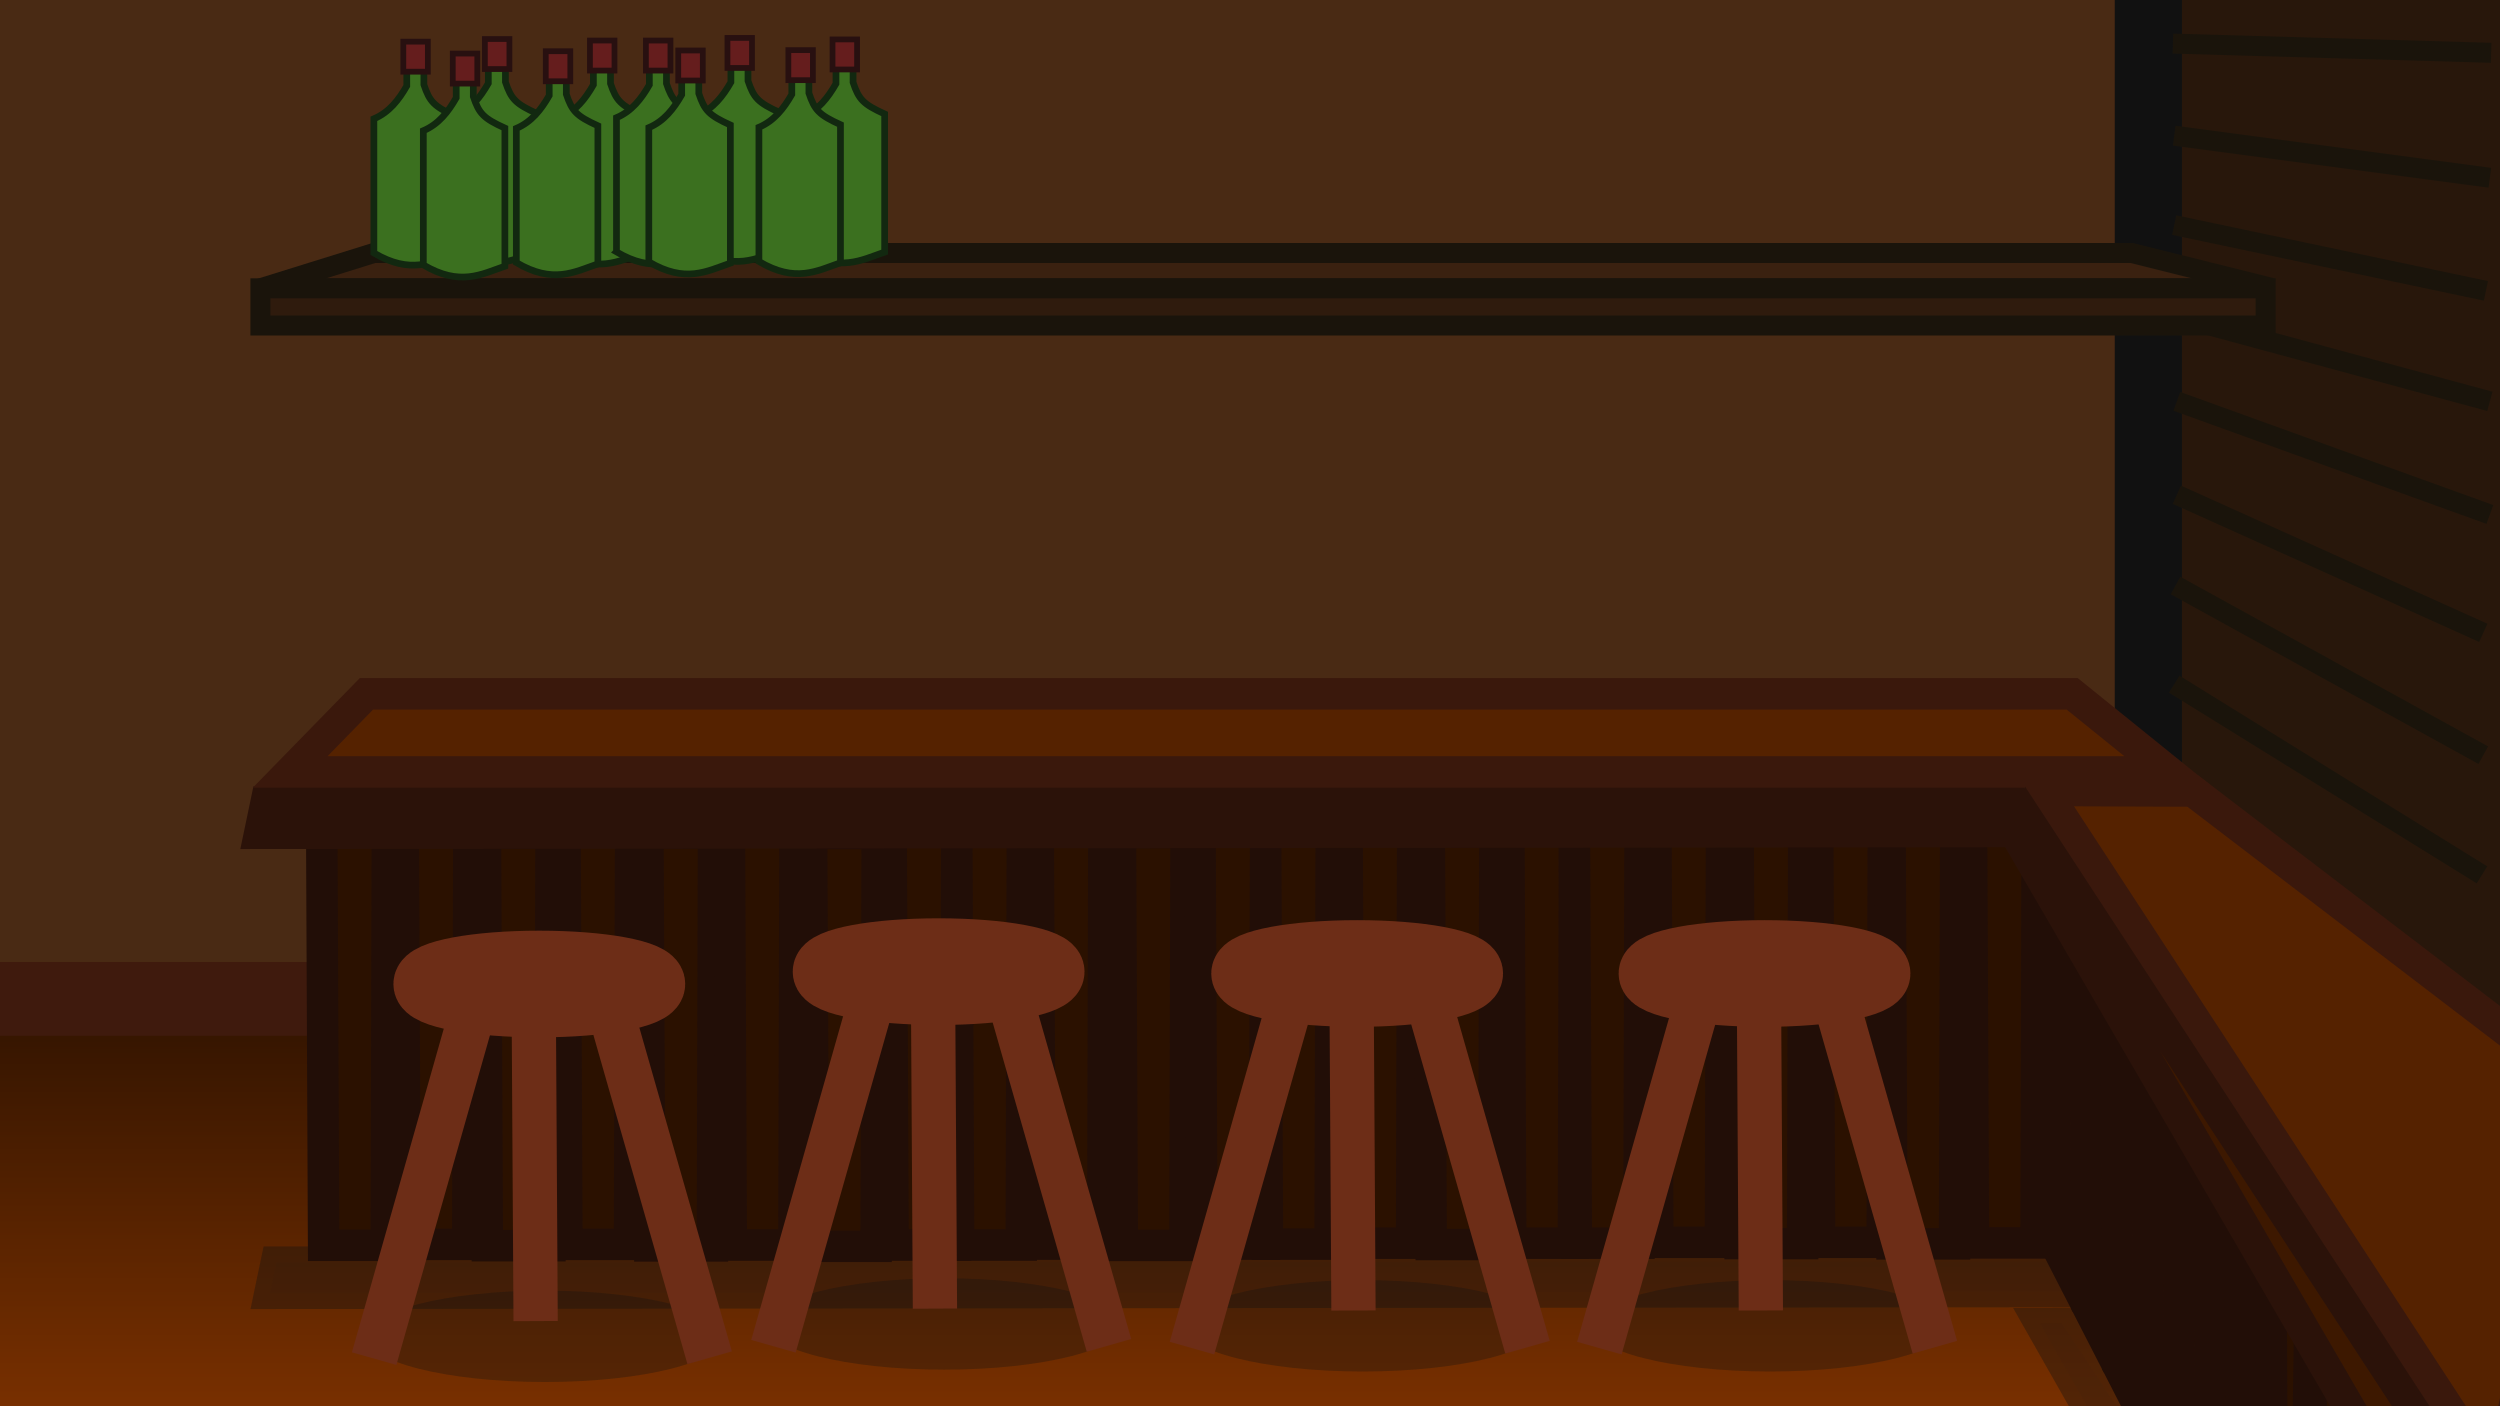 <?xml version="1.0" encoding="UTF-8" standalone="no"?>
<!-- Created with Inkscape (http://www.inkscape.org/) -->

<svg
   xmlns:dc="http://purl.org/dc/elements/1.1/"
   xmlns:cc="http://creativecommons.org/ns#"
   xmlns:rdf="http://www.w3.org/1999/02/22-rdf-syntax-ns#"
   xmlns:svg="http://www.w3.org/2000/svg"
   xmlns="http://www.w3.org/2000/svg"
   xmlns:xlink="http://www.w3.org/1999/xlink"
   xmlns:sodipodi="http://sodipodi.sourceforge.net/DTD/sodipodi-0.dtd"
   xmlns:inkscape="http://www.inkscape.org/namespaces/inkscape"
   width="1920"
   height="1080"
   viewBox="0 0 508 285.75"
   version="1.1"
   id="svg8"
   inkscape:version="0.92.4 (5da689c313, 2019-01-14)"
   sodipodi:docname="Taverne.svg"
   inkscape:export-filename="D:\Godot_Files\Next_Quest\Textures\Background\Zone_1\taverne.png"
   inkscape:export-xdpi="96"
   inkscape:export-ydpi="96">
  <defs
     id="defs2">
    <linearGradient
       inkscape:collect="always"
       id="linearGradient1446">
      <stop
         style="stop-color:#e3dbdb;stop-opacity:1;"
         offset="0"
         id="stop1442" />
      <stop
         style="stop-color:#e3dbdb;stop-opacity:0;"
         offset="1"
         id="stop1444" />
    </linearGradient>
    <linearGradient
       inkscape:collect="always"
       id="linearGradient1066">
      <stop
         style="stop-color:#863500;stop-opacity:1;"
         offset="0"
         id="stop1062" />
      <stop
         style="stop-color:#2b1100;stop-opacity:1"
         offset="1"
         id="stop1064" />
    </linearGradient>
    <linearGradient
       inkscape:collect="always"
       xlink:href="#linearGradient1066"
       id="linearGradient1068"
       x1="130.78"
       y1="312.875"
       x2="130.78"
       y2="208.554"
       gradientUnits="userSpaceOnUse" />
    <radialGradient
       inkscape:collect="always"
       xlink:href="#linearGradient1446"
       id="radialGradient1462"
       cx="-223.471"
       cy="81.481"
       fx="-223.471"
       fy="81.481"
       r="6.314"
       gradientTransform="matrix(1,0,0,0.64,-5.4890037e-8,29.316)"
       gradientUnits="userSpaceOnUse" />
  </defs>
  <sodipodi:namedview
     id="base"
     pagecolor="#ffffff"
     bordercolor="#666666"
     borderopacity="1.0"
     inkscape:pageopacity="0.0"
     inkscape:pageshadow="2"
     inkscape:zoom="0.9899495"
     inkscape:cx="-1309.6558"
     inkscape:cy="1820.8464"
     inkscape:document-units="mm"
     inkscape:current-layer="layer1"
     showgrid="false"
     units="px"
     borderlayer="true"
     inkscape:window-width="1920"
     inkscape:window-height="1057"
     inkscape:window-x="1912"
     inkscape:window-y="-8"
     inkscape:window-maximized="1"
     inkscape:snap-global="true" />
  <g
     inkscape:label="Calque 1"
     inkscape:groupmode="layer"
     id="layer1"
     transform="translate(0,-11.25)">
    <rect
       style="opacity:1;vector-effect:none;fill:#492a14;fill-opacity:1;fill-rule:evenodd;stroke:#111111;stroke-width:8.86;stroke-linecap:butt;stroke-linejoin:miter;stroke-miterlimit:4;stroke-dasharray:none;stroke-dashoffset:0;stroke-opacity:1;paint-order:stroke markers fill"
       id="rect1088-5"
       width="448.091"
       height="268.667"
       x="-13.944"
       y="-43.887" />
    <rect
       style="opacity:1;vector-effect:none;fill:#28170b;fill-opacity:1;fill-rule:evenodd;stroke:#111111;stroke-width:8.704;stroke-linecap:butt;stroke-linejoin:miter;stroke-miterlimit:4;stroke-dasharray:none;stroke-dashoffset:0;stroke-opacity:1;paint-order:stroke markers fill"
       id="rect1088"
       width="120.538"
       height="275.887"
       x="439.025"
       y="-27.599" />
    <rect
       style="opacity:1;vector-effect:none;fill:url(#linearGradient1068);fill-opacity:1;fill-rule:evenodd;stroke:#3f1a0d;stroke-width:15;stroke-linecap:butt;stroke-linejoin:miter;stroke-miterlimit:4;stroke-dasharray:none;stroke-dashoffset:0;stroke-opacity:1;paint-order:stroke markers fill"
       id="rect1060"
       width="469.068"
       height="94.116"
       x="-14.363"
       y="214.223" />
    <path
       style="opacity:1;vector-effect:none;fill:#1a1a1a;fill-opacity:0.042;fill-rule:evenodd;stroke:#111111;stroke-width:6.4;stroke-linecap:butt;stroke-linejoin:miter;stroke-miterlimit:4;stroke-dasharray:none;stroke-dashoffset:0;stroke-opacity:0.364;paint-order:stroke markers fill"
       d="m 56.163,267.716 376.559,-0.095 v 6.048 l -377.882,0.378 z"
       id="rect843-83"
       inkscape:connector-curvature="0"
       sodipodi:nodetypes="ccccc" />
    <path
       style="opacity:1;vector-effect:none;fill:#1a1a1a;fill-opacity:0.042;fill-rule:evenodd;stroke:#111111;stroke-width:6.4;stroke-linecap:butt;stroke-linejoin:miter;stroke-miterlimit:4;stroke-dasharray:none;stroke-dashoffset:0;stroke-opacity:0.364;paint-order:stroke markers fill"
       d="m 419.004,280.196 88.078,133.469 -12.321,7.804 -80.216,-141.261 z"
       id="rect843-2-9"
       inkscape:connector-curvature="0"
       sodipodi:nodetypes="ccccc" />
    <path
       style="opacity:1;vector-effect:none;fill:#2b1100;fill-opacity:1;fill-rule:evenodd;stroke:#220e07;stroke-width:6.4;stroke-linecap:butt;stroke-linejoin:miter;stroke-miterlimit:4;stroke-dasharray:none;stroke-dashoffset:0;stroke-opacity:1;paint-order:stroke markers fill"
       d="m 425.361,183.596 -1.35,92.768 -6.304,-12.284 -0.378,-83.885 z"
       id="rect843-8-4-20"
       inkscape:connector-curvature="0"
       sodipodi:nodetypes="ccccc" />
    <path
       style="opacity:1;vector-effect:none;fill:#2b1100;fill-opacity:1;fill-rule:evenodd;stroke:#220e07;stroke-width:6.4;stroke-linecap:butt;stroke-linejoin:miter;stroke-miterlimit:4;stroke-dasharray:none;stroke-dashoffset:0;stroke-opacity:1;paint-order:stroke markers fill"
       d="m 431.665,195.88 -1.35,92.768 -6.304,-12.284 -0.378,-83.885 z"
       id="rect843-8-4-20-6"
       inkscape:connector-curvature="0"
       sodipodi:nodetypes="ccccc" />
    <path
       style="opacity:1;vector-effect:none;fill:#2b1100;fill-opacity:1;fill-rule:evenodd;stroke:#220e07;stroke-width:6.4;stroke-linecap:butt;stroke-linejoin:miter;stroke-miterlimit:4;stroke-dasharray:none;stroke-dashoffset:0;stroke-opacity:1;paint-order:stroke markers fill"
       d="m 437.968,208.165 -1.35,92.768 -6.304,-12.284 -0.378,-83.885 z"
       id="rect843-8-4-20-9"
       inkscape:connector-curvature="0"
       sodipodi:nodetypes="ccccc" />
    <path
       style="opacity:1;vector-effect:none;fill:#2b1100;fill-opacity:1;fill-rule:evenodd;stroke:#220e07;stroke-width:6.4;stroke-linecap:butt;stroke-linejoin:miter;stroke-miterlimit:4;stroke-dasharray:none;stroke-dashoffset:0;stroke-opacity:1;paint-order:stroke markers fill"
       d="m 444.272,220.449 -1.35,92.768 -6.304,-12.284 -0.378,-83.885 z"
       id="rect843-8-4-20-7"
       inkscape:connector-curvature="0"
       sodipodi:nodetypes="ccccc" />
    <path
       style="opacity:1;vector-effect:none;fill:#2b1100;fill-opacity:1;fill-rule:evenodd;stroke:#220e07;stroke-width:6.4;stroke-linecap:butt;stroke-linejoin:miter;stroke-miterlimit:4;stroke-dasharray:none;stroke-dashoffset:0;stroke-opacity:1;paint-order:stroke markers fill"
       d="m 450.576,232.733 -1.35,92.768 -6.304,-12.284 -0.378,-83.885 z"
       id="rect843-8-4-20-79"
       inkscape:connector-curvature="0"
       sodipodi:nodetypes="ccccc" />
    <path
       style="opacity:1;vector-effect:none;fill:#2b1100;fill-opacity:1;fill-rule:evenodd;stroke:#220e07;stroke-width:6.4;stroke-linecap:butt;stroke-linejoin:miter;stroke-miterlimit:4;stroke-dasharray:none;stroke-dashoffset:0;stroke-opacity:1;paint-order:stroke markers fill"
       d="m 456.88,245.017 -1.35,92.768 -6.304,-12.284 -0.378,-83.885 z"
       id="rect843-8-4-20-8"
       inkscape:connector-curvature="0"
       sodipodi:nodetypes="ccccc" />
    <path
       style="opacity:1;vector-effect:none;fill:#2b1100;fill-opacity:1;fill-rule:evenodd;stroke:#220e07;stroke-width:6.4;stroke-linecap:butt;stroke-linejoin:miter;stroke-miterlimit:4;stroke-dasharray:none;stroke-dashoffset:0;stroke-opacity:1;paint-order:stroke markers fill"
       d="m 463.183,257.302 -1.35,92.768 -6.304,-12.284 -0.378,-83.885 z"
       id="rect843-8-4-20-1"
       inkscape:connector-curvature="0"
       sodipodi:nodetypes="ccccc" />
    <path
       style="opacity:1;vector-effect:none;fill:#2b1100;fill-opacity:1;fill-rule:evenodd;stroke:#220e07;stroke-width:6.4;stroke-linecap:butt;stroke-linejoin:miter;stroke-miterlimit:4;stroke-dasharray:none;stroke-dashoffset:0;stroke-opacity:1;paint-order:stroke markers fill"
       d="m 469.487,269.586 -1.35,92.768 -6.304,-12.284 -0.378,-83.885 z"
       id="rect843-8-4-20-72"
       inkscape:connector-curvature="0"
       sodipodi:nodetypes="ccccc" />
    <path
       style="opacity:1;vector-effect:none;fill:#2b1100;fill-opacity:1;fill-rule:evenodd;stroke:#220e07;stroke-width:6.4;stroke-linecap:butt;stroke-linejoin:miter;stroke-miterlimit:4;stroke-dasharray:none;stroke-dashoffset:0;stroke-opacity:1;paint-order:stroke markers fill"
       d="m 477.519,272.988 -1.35,92.768 -6.304,-12.284 -0.378,-83.885 z"
       id="rect843-8-4-20-98"
       inkscape:connector-curvature="0"
       sodipodi:nodetypes="ccccc" />
    <path
       style="opacity:1;vector-effect:none;fill:#2b1100;fill-opacity:1;fill-rule:evenodd;stroke:#220e07;stroke-width:6.4;stroke-linecap:butt;stroke-linejoin:miter;stroke-miterlimit:4;stroke-dasharray:none;stroke-dashoffset:0;stroke-opacity:1;paint-order:stroke markers fill"
       d="m 78.706,180.408 -0.216,83.885 -12.729,0 -0.378,-83.885 z"
       id="rect843-8"
       inkscape:connector-curvature="0"
       sodipodi:nodetypes="ccccc" />
    <path
       style="opacity:1;vector-effect:none;fill:#2b1100;fill-opacity:1;fill-rule:evenodd;stroke:#220e07;stroke-width:6.4;stroke-linecap:butt;stroke-linejoin:miter;stroke-miterlimit:4;stroke-dasharray:none;stroke-dashoffset:0;stroke-opacity:1;paint-order:stroke markers fill"
       d="M 95.265,180.222 95.048,264.107 H 82.319 l -0.378,-83.885 z"
       id="rect843-8-7"
       inkscape:connector-curvature="0"
       sodipodi:nodetypes="ccccc" />
    <path
       style="opacity:1;vector-effect:none;fill:#2b1100;fill-opacity:1;fill-rule:evenodd;stroke:#220e07;stroke-width:6.4;stroke-linecap:butt;stroke-linejoin:miter;stroke-miterlimit:4;stroke-dasharray:none;stroke-dashoffset:0;stroke-opacity:1;paint-order:stroke markers fill"
       d="m 111.969,180.489 -0.216,83.885 H 99.023 l -0.378,-83.885 z"
       id="rect843-8-4"
       inkscape:connector-curvature="0"
       sodipodi:nodetypes="ccccc" />
    <path
       style="opacity:1;vector-effect:none;fill:#2b1100;fill-opacity:1;fill-rule:evenodd;stroke:#220e07;stroke-width:6.4;stroke-linecap:butt;stroke-linejoin:miter;stroke-miterlimit:4;stroke-dasharray:none;stroke-dashoffset:0;stroke-opacity:1;paint-order:stroke markers fill"
       d="m 128.139,180.222 -0.216,83.885 h -12.729 l -0.378,-83.885 z"
       id="rect843-8-9"
       inkscape:connector-curvature="0"
       sodipodi:nodetypes="ccccc" />
    <path
       style="opacity:1;vector-effect:none;fill:#2b1100;fill-opacity:1;fill-rule:evenodd;stroke:#220e07;stroke-width:6.4;stroke-linecap:butt;stroke-linejoin:miter;stroke-miterlimit:4;stroke-dasharray:none;stroke-dashoffset:0;stroke-opacity:1;paint-order:stroke markers fill"
       d="m 144.983,180.541 -0.216,83.885 H 132.037 l -0.378,-83.885 z"
       id="rect843-8-0"
       inkscape:connector-curvature="0"
       sodipodi:nodetypes="ccccc" />
    <path
       style="opacity:1;vector-effect:none;fill:#2b1100;fill-opacity:1;fill-rule:evenodd;stroke:#220e07;stroke-width:6.4;stroke-linecap:butt;stroke-linejoin:miter;stroke-miterlimit:4;stroke-dasharray:none;stroke-dashoffset:0;stroke-opacity:1;paint-order:stroke markers fill"
       d="m 161.542,180.356 -0.216,83.885 h -12.729 l -0.378,-83.885 z"
       id="rect843-8-7-0"
       inkscape:connector-curvature="0"
       sodipodi:nodetypes="ccccc" />
    <path
       style="opacity:1;vector-effect:none;fill:#2b1100;fill-opacity:1;fill-rule:evenodd;stroke:#220e07;stroke-width:6.4;stroke-linecap:butt;stroke-linejoin:miter;stroke-miterlimit:4;stroke-dasharray:none;stroke-dashoffset:0;stroke-opacity:1;paint-order:stroke markers fill"
       d="m 178.246,180.623 -0.216,83.885 h -12.729 l -0.378,-83.885 z"
       id="rect843-8-4-8"
       inkscape:connector-curvature="0"
       sodipodi:nodetypes="ccccc" />
    <path
       style="opacity:1;vector-effect:none;fill:#2b1100;fill-opacity:1;fill-rule:evenodd;stroke:#220e07;stroke-width:6.4;stroke-linecap:butt;stroke-linejoin:miter;stroke-miterlimit:4;stroke-dasharray:none;stroke-dashoffset:0;stroke-opacity:1;paint-order:stroke markers fill"
       d="m 194.416,180.356 -0.216,83.885 h -12.729 l -0.378,-83.885 z"
       id="rect843-8-9-2"
       inkscape:connector-curvature="0"
       sodipodi:nodetypes="ccccc" />
    <path
       style="opacity:1;vector-effect:none;fill:#2b1100;fill-opacity:1;fill-rule:evenodd;stroke:#220e07;stroke-width:6.4;stroke-linecap:butt;stroke-linejoin:miter;stroke-miterlimit:4;stroke-dasharray:none;stroke-dashoffset:0;stroke-opacity:1;paint-order:stroke markers fill"
       d="m 207.74,180.356 -0.216,83.885 h -12.729 l -0.378,-83.885 z"
       id="rect843-8-48"
       inkscape:connector-curvature="0"
       sodipodi:nodetypes="ccccc" />
    <path
       style="opacity:1;vector-effect:none;fill:#2b1100;fill-opacity:1;fill-rule:evenodd;stroke:#220e07;stroke-width:6.4;stroke-linecap:butt;stroke-linejoin:miter;stroke-miterlimit:4;stroke-dasharray:none;stroke-dashoffset:0;stroke-opacity:1;paint-order:stroke markers fill"
       d="m 224.299,180.17 -0.216,83.885 h -12.729 l -0.378,-83.885 z"
       id="rect843-8-7-1"
       inkscape:connector-curvature="0"
       sodipodi:nodetypes="ccccc" />
    <path
       style="opacity:1;vector-effect:none;fill:#2b1100;fill-opacity:1;fill-rule:evenodd;stroke:#220e07;stroke-width:6.4;stroke-linecap:butt;stroke-linejoin:miter;stroke-miterlimit:4;stroke-dasharray:none;stroke-dashoffset:0;stroke-opacity:1;paint-order:stroke markers fill"
       d="m 241.003,180.437 -0.216,83.885 h -12.729 l -0.378,-83.885 z"
       id="rect843-8-4-81"
       inkscape:connector-curvature="0"
       sodipodi:nodetypes="ccccc" />
    <path
       style="opacity:1;vector-effect:none;fill:#2b1100;fill-opacity:1;fill-rule:evenodd;stroke:#220e07;stroke-width:6.4;stroke-linecap:butt;stroke-linejoin:miter;stroke-miterlimit:4;stroke-dasharray:none;stroke-dashoffset:0;stroke-opacity:1;paint-order:stroke markers fill"
       d="m 257.173,180.17 -0.216,83.885 H 244.227 L 243.849,180.17 Z"
       id="rect843-8-9-8"
       inkscape:connector-curvature="0"
       sodipodi:nodetypes="ccccc" />
    <path
       style="opacity:1;vector-effect:none;fill:#2b1100;fill-opacity:1;fill-rule:evenodd;stroke:#220e07;stroke-width:6.4;stroke-linecap:butt;stroke-linejoin:miter;stroke-miterlimit:4;stroke-dasharray:none;stroke-dashoffset:0;stroke-opacity:1;paint-order:stroke markers fill"
       d="M 270.497,180.17 270.28,264.055 h -12.729 l -0.378,-83.885 z"
       id="rect843-8-8"
       inkscape:connector-curvature="0"
       sodipodi:nodetypes="ccccc" />
    <path
       style="opacity:1;vector-effect:none;fill:#2b1100;fill-opacity:1;fill-rule:evenodd;stroke:#220e07;stroke-width:6.4;stroke-linecap:butt;stroke-linejoin:miter;stroke-miterlimit:4;stroke-dasharray:none;stroke-dashoffset:0;stroke-opacity:1;paint-order:stroke markers fill"
       d="m 287.056,179.984 -0.216,83.885 h -12.729 l -0.378,-83.885 z"
       id="rect843-8-7-7"
       inkscape:connector-curvature="0"
       sodipodi:nodetypes="ccccc" />
    <path
       style="opacity:1;vector-effect:none;fill:#2b1100;fill-opacity:1;fill-rule:evenodd;stroke:#220e07;stroke-width:6.4;stroke-linecap:butt;stroke-linejoin:miter;stroke-miterlimit:4;stroke-dasharray:none;stroke-dashoffset:0;stroke-opacity:1;paint-order:stroke markers fill"
       d="m 303.76,180.251 -0.216,83.885 h -12.729 l -0.378,-83.885 z"
       id="rect843-8-4-9"
       inkscape:connector-curvature="0"
       sodipodi:nodetypes="ccccc" />
    <path
       style="opacity:1;vector-effect:none;fill:#2b1100;fill-opacity:1;fill-rule:evenodd;stroke:#220e07;stroke-width:6.4;stroke-linecap:butt;stroke-linejoin:miter;stroke-miterlimit:4;stroke-dasharray:none;stroke-dashoffset:0;stroke-opacity:1;paint-order:stroke markers fill"
       d="m 319.93,179.984 -0.216,83.885 h -12.729 l -0.378,-83.885 z"
       id="rect843-8-9-4"
       inkscape:connector-curvature="0"
       sodipodi:nodetypes="ccccc" />
    <path
       style="opacity:1;vector-effect:none;fill:#2b1100;fill-opacity:1;fill-rule:evenodd;stroke:#220e07;stroke-width:6.4;stroke-linecap:butt;stroke-linejoin:miter;stroke-miterlimit:4;stroke-dasharray:none;stroke-dashoffset:0;stroke-opacity:1;paint-order:stroke markers fill"
       d="m 333.254,179.984 -0.216,83.885 h -12.729 l -0.378,-83.885 z"
       id="rect843-8-5"
       inkscape:connector-curvature="0"
       sodipodi:nodetypes="ccccc" />
    <path
       style="opacity:1;vector-effect:none;fill:#2b1100;fill-opacity:1;fill-rule:evenodd;stroke:#220e07;stroke-width:6.4;stroke-linecap:butt;stroke-linejoin:miter;stroke-miterlimit:4;stroke-dasharray:none;stroke-dashoffset:0;stroke-opacity:1;paint-order:stroke markers fill"
       d="m 349.813,179.798 -0.216,83.885 H 336.867 L 336.489,179.798 Z"
       id="rect843-8-7-2"
       inkscape:connector-curvature="0"
       sodipodi:nodetypes="ccccc" />
    <path
       style="opacity:1;vector-effect:none;fill:#2b1100;fill-opacity:1;fill-rule:evenodd;stroke:#220e07;stroke-width:6.4;stroke-linecap:butt;stroke-linejoin:miter;stroke-miterlimit:4;stroke-dasharray:none;stroke-dashoffset:0;stroke-opacity:1;paint-order:stroke markers fill"
       d="m 366.517,180.066 -0.216,83.885 h -12.729 l -0.378,-83.885 z"
       id="rect843-8-4-2"
       inkscape:connector-curvature="0"
       sodipodi:nodetypes="ccccc" />
    <path
       style="opacity:1;vector-effect:none;fill:#2b1100;fill-opacity:1;fill-rule:evenodd;stroke:#220e07;stroke-width:6.4;stroke-linecap:butt;stroke-linejoin:miter;stroke-miterlimit:4;stroke-dasharray:none;stroke-dashoffset:0;stroke-opacity:1;paint-order:stroke markers fill"
       d="m 382.687,179.798 -0.216,83.885 h -12.729 l -0.378,-83.885 z"
       id="rect843-8-9-86"
       inkscape:connector-curvature="0"
       sodipodi:nodetypes="ccccc" />
    <path
       style="opacity:1;vector-effect:none;fill:#2b1100;fill-opacity:1;fill-rule:evenodd;stroke:#220e07;stroke-width:6.4;stroke-linecap:butt;stroke-linejoin:miter;stroke-miterlimit:4;stroke-dasharray:none;stroke-dashoffset:0;stroke-opacity:1;paint-order:stroke markers fill"
       d="m 397.389,180.113 -0.216,83.885 h -12.729 l -0.378,-83.885 z"
       id="rect843-8-3"
       inkscape:connector-curvature="0"
       sodipodi:nodetypes="ccccc" />
    <path
       style="opacity:1;vector-effect:none;fill:#2b1100;fill-opacity:1;fill-rule:evenodd;stroke:#220e07;stroke-width:6.4;stroke-linecap:butt;stroke-linejoin:miter;stroke-miterlimit:4;stroke-dasharray:none;stroke-dashoffset:0;stroke-opacity:1;paint-order:stroke markers fill"
       d="m 413.948,179.927 -0.216,83.885 h -12.729 l -0.378,-83.885 z"
       id="rect843-8-7-4"
       inkscape:connector-curvature="0"
       sodipodi:nodetypes="ccccc" />
    <path
       style="opacity:1;vector-effect:none;fill:#3d1800;fill-opacity:1;fill-rule:evenodd;stroke:#2b1209;stroke-width:6.4;stroke-linecap:butt;stroke-linejoin:miter;stroke-miterlimit:4;stroke-dasharray:none;stroke-dashoffset:0;stroke-opacity:1;paint-order:stroke markers fill"
       d="m 54.094,174.241 376.559,-0.095 v 6.048 l -377.882,0.378 z"
       id="rect843"
       inkscape:connector-curvature="0"
       sodipodi:nodetypes="ccccc" />
    <path
       style="opacity:1;vector-effect:none;fill:#552200;fill-opacity:1;fill-rule:evenodd;stroke:#3a180c;stroke-width:6.4;stroke-linecap:butt;stroke-linejoin:miter;stroke-miterlimit:4;stroke-dasharray:none;stroke-dashoffset:0;stroke-opacity:1;paint-order:stroke markers fill"
       d="M 74.461,152.235 H 421.065 l 19.655,15.875 H 58.964 Z"
       id="rect825"
       inkscape:connector-curvature="0"
       sodipodi:nodetypes="ccccc" />
    <path
       style="opacity:1;vector-effect:none;fill:#552200;fill-opacity:1;fill-rule:evenodd;stroke:#3a180c;stroke-width:6.4;stroke-linecap:butt;stroke-linejoin:miter;stroke-miterlimit:4;stroke-dasharray:none;stroke-dashoffset:0;stroke-opacity:1;paint-order:stroke markers fill"
       d="m 445.572,171.989 78.646,60.098 -16.569,80.788 -92.136,-141.001 z"
       id="rect825-5"
       inkscape:connector-curvature="0"
       sodipodi:nodetypes="ccccc" />
    <path
       style="opacity:1;vector-effect:none;fill:#3d1800;fill-opacity:1;fill-rule:evenodd;stroke:#2b1209;stroke-width:6.4;stroke-linecap:butt;stroke-linejoin:miter;stroke-miterlimit:4;stroke-dasharray:none;stroke-dashoffset:0;stroke-opacity:1;paint-order:stroke markers fill"
       d="m 412.258,178.102 92.755,142.088 -10.431,6.67 L 410.605,182.457 Z"
       id="rect843-2"
       inkscape:connector-curvature="0"
       sodipodi:nodetypes="ccccc" />
    <path
       style="fill:none;stroke:#1a140b;stroke-width:4.065;stroke-linecap:butt;stroke-linejoin:miter;stroke-miterlimit:4;stroke-dasharray:none;stroke-opacity:1"
       d="m 441.797,150.269 62.541,38.754"
       id="path1105"
       inkscape:connector-curvature="0"
       sodipodi:nodetypes="cc" />
    <path
       style="fill:none;stroke:#1a140b;stroke-width:4.065;stroke-linecap:butt;stroke-linejoin:miter;stroke-miterlimit:4;stroke-dasharray:none;stroke-opacity:1"
       d="m 442.064,130.224 62.541,34.478"
       id="path1105-7"
       inkscape:connector-curvature="0"
       sodipodi:nodetypes="cc" />
    <path
       style="fill:none;stroke:#1a140b;stroke-width:4.065;stroke-linecap:butt;stroke-linejoin:miter;stroke-miterlimit:4;stroke-dasharray:none;stroke-opacity:1"
       d="m 442.331,111.782 62.274,28.063"
       id="path1105-8"
       inkscape:connector-curvature="0"
       sodipodi:nodetypes="cc" />
    <path
       style="fill:none;stroke:#1a140b;stroke-width:4.065;stroke-linecap:butt;stroke-linejoin:miter;stroke-miterlimit:4;stroke-dasharray:none;stroke-opacity:1"
       d="m 442.331,92.806 63.61,22.985"
       id="path1105-5"
       inkscape:connector-curvature="0"
       sodipodi:nodetypes="cc" />
    <path
       style="fill:none;stroke:#1a140b;stroke-width:4.065;stroke-linecap:butt;stroke-linejoin:miter;stroke-miterlimit:4;stroke-dasharray:none;stroke-opacity:1"
       d="m 441.797,75.434 64.145,17.373"
       id="path1105-78"
       inkscape:connector-curvature="0"
       sodipodi:nodetypes="cc" />
    <path
       style="fill:none;stroke:#1a140b;stroke-width:4.065;stroke-linecap:butt;stroke-linejoin:miter;stroke-miterlimit:4;stroke-dasharray:none;stroke-opacity:1"
       d="m 441.797,56.992 63.343,13.363"
       id="path1105-0"
       inkscape:connector-curvature="0"
       sodipodi:nodetypes="cc" />
    <path
       style="fill:none;stroke:#1a140b;stroke-width:4.065;stroke-linecap:butt;stroke-linejoin:miter;stroke-miterlimit:4;stroke-dasharray:none;stroke-opacity:1"
       d="m 441.797,38.818 64.145,8.553"
       id="path1105-9"
       inkscape:connector-curvature="0"
       sodipodi:nodetypes="cc" />
    <path
       style="fill:none;stroke:#1a140b;stroke-width:4.065;stroke-linecap:butt;stroke-linejoin:miter;stroke-miterlimit:4;stroke-dasharray:none;stroke-opacity:1"
       d="m 441.529,20.109 64.679,1.871"
       id="path1105-3"
       inkscape:connector-curvature="0"
       sodipodi:nodetypes="cc" />
    <path
       style="opacity:1;vector-effect:none;fill:#3a2110;fill-opacity:1;fill-rule:evenodd;stroke:#1a140b;stroke-width:4.065;stroke-linecap:butt;stroke-linejoin:miter;stroke-miterlimit:4;stroke-dasharray:none;stroke-dashoffset:0;stroke-opacity:1;paint-order:stroke markers fill"
       d="M 75.973,62.655 H 433.161 l 28.726,7.182 -408.97,0 z"
       id="rect1158"
       inkscape:connector-curvature="0"
       sodipodi:nodetypes="ccccc" />
    <rect
       style="opacity:1;vector-effect:none;fill:#2f1b0d;fill-opacity:1;fill-rule:evenodd;stroke:#1a140b;stroke-width:4.065;stroke-linecap:butt;stroke-linejoin:miter;stroke-miterlimit:4;stroke-dasharray:none;stroke-dashoffset:0;stroke-opacity:1;paint-order:stroke markers fill"
       id="rect1161"
       width="407.458"
       height="7.56"
       x="52.917"
       y="69.836" />
    <path
       style="fill:#3b701f;fill-opacity:1;stroke:#122810;stroke-width:1.365;stroke-linecap:butt;stroke-linejoin:miter;stroke-miterlimit:4;stroke-dasharray:none;stroke-opacity:1"
       d="M 75.973,62.655 V 35.393 c 3.125,-1.33 5.056,-3.853 6.682,-6.682 v -6.147 h 3.475 v 5.88 c 1.162,3.464 2.047,4.418 6.414,6.414 v 28.063 c -4.76,1.646 -9.146,4.142 -16.571,-0.267 z"
       id="path1163-7"
       inkscape:connector-curvature="0"
       sodipodi:nodetypes="ccccccccc" />
    <rect
       style="opacity:1;vector-effect:none;fill:#651d1d;fill-opacity:1;fill-rule:evenodd;stroke:#281010;stroke-width:1.171;stroke-linecap:butt;stroke-linejoin:miter;stroke-miterlimit:4;stroke-dasharray:none;stroke-dashoffset:0;stroke-opacity:1;paint-order:stroke markers fill"
       id="rect1165-7"
       width="4.988"
       height="6.102"
       x="81.954"
       y="19.714" />
    <path
       style="fill:#3b701f;fill-opacity:1;stroke:#122810;stroke-width:1.365;stroke-linecap:butt;stroke-linejoin:miter;stroke-miterlimit:4;stroke-dasharray:none;stroke-opacity:1"
       d="M 92.544,62.12 V 34.859 c 3.125,-1.33 5.056,-3.853 6.682,-6.682 v -6.147 h 3.475 v 5.88 c 1.162,3.464 2.047,4.418 6.414,6.414 V 62.387 c -4.76,1.646 -9.146,4.142 -16.571,-0.267 z"
       id="path1163-5"
       inkscape:connector-curvature="0"
       sodipodi:nodetypes="ccccccccc" />
    <rect
       style="opacity:1;vector-effect:none;fill:#651d1d;fill-opacity:1;fill-rule:evenodd;stroke:#281010;stroke-width:1.171;stroke-linecap:butt;stroke-linejoin:miter;stroke-miterlimit:4;stroke-dasharray:none;stroke-dashoffset:0;stroke-opacity:1;paint-order:stroke markers fill"
       id="rect1165-2"
       width="4.988"
       height="6.102"
       x="98.525"
       y="19.179" />
    <path
       style="fill:#3b701f;fill-opacity:1;stroke:#122810;stroke-width:1.365;stroke-linecap:butt;stroke-linejoin:miter;stroke-miterlimit:4;stroke-dasharray:none;stroke-opacity:1"
       d="M 113.895,62.429 V 35.167 c 3.125,-1.33 5.056,-3.853 6.682,-6.682 v -6.147 h 3.475 v 5.88 c 1.162,3.464 2.047,4.418 6.414,6.414 v 28.063 c -4.76,1.646 -9.146,4.142 -16.571,-0.267 z"
       id="path1163-4"
       inkscape:connector-curvature="0"
       sodipodi:nodetypes="ccccccccc" />
    <rect
       style="opacity:1;vector-effect:none;fill:#651d1d;fill-opacity:1;fill-rule:evenodd;stroke:#281010;stroke-width:1.171;stroke-linecap:butt;stroke-linejoin:miter;stroke-miterlimit:4;stroke-dasharray:none;stroke-dashoffset:0;stroke-opacity:1;paint-order:stroke markers fill"
       id="rect1165-3"
       width="4.988"
       height="6.102"
       x="119.876"
       y="19.488" />
    <path
       style="fill:#3b701f;fill-opacity:1;stroke:#122810;stroke-width:1.365;stroke-linecap:butt;stroke-linejoin:miter;stroke-miterlimit:4;stroke-dasharray:none;stroke-opacity:1"
       d="M 104.919,64.602 V 37.341 c 3.125,-1.33 5.056,-3.853 6.682,-6.682 v -6.147 h 3.475 v 5.88 c 1.162,3.464 2.047,4.418 6.414,6.414 v 28.063 c -4.76,1.646 -9.146,4.142 -16.571,-0.267 z"
       id="path1163-1"
       inkscape:connector-curvature="0"
       sodipodi:nodetypes="ccccccccc" />
    <rect
       style="opacity:1;vector-effect:none;fill:#651d1d;fill-opacity:1;fill-rule:evenodd;stroke:#281010;stroke-width:1.171;stroke-linecap:butt;stroke-linejoin:miter;stroke-miterlimit:4;stroke-dasharray:none;stroke-dashoffset:0;stroke-opacity:1;paint-order:stroke markers fill"
       id="rect1165-20"
       width="4.988"
       height="6.102"
       x="110.899"
       y="21.661" />
    <path
       style="fill:#3b701f;fill-opacity:1;stroke:#122810;stroke-width:1.365;stroke-linecap:butt;stroke-linejoin:miter;stroke-miterlimit:4;stroke-dasharray:none;stroke-opacity:1"
       d="M 86.02,65.075 V 37.813 c 3.125,-1.33 5.056,-3.853 6.682,-6.682 v -6.147 h 3.475 v 5.88 c 1.162,3.464 2.047,4.418 6.414,6.414 V 65.342 C 97.83,66.987 93.444,69.484 86.02,65.075 Z"
       id="path1163-0"
       inkscape:connector-curvature="0"
       sodipodi:nodetypes="ccccccccc" />
    <rect
       style="opacity:1;vector-effect:none;fill:#651d1d;fill-opacity:1;fill-rule:evenodd;stroke:#281010;stroke-width:1.171;stroke-linecap:butt;stroke-linejoin:miter;stroke-miterlimit:4;stroke-dasharray:none;stroke-dashoffset:0;stroke-opacity:1;paint-order:stroke markers fill"
       id="rect1165-6"
       width="4.988"
       height="6.102"
       x="92"
       y="22.134" />
    <path
       style="fill:#3b701f;fill-opacity:1;stroke:#122810;stroke-width:1.365;stroke-linecap:butt;stroke-linejoin:miter;stroke-miterlimit:4;stroke-dasharray:none;stroke-opacity:1"
       d="M 125.267,62.431 V 35.17 c 3.125,-1.33 5.056,-3.853 6.682,-6.682 v -6.147 h 3.474 v 5.88 c 1.162,3.464 2.047,4.418 6.414,6.414 v 28.063 c -4.76,1.646 -9.146,4.142 -16.571,-0.267 z"
       id="path1163-7-3"
       inkscape:connector-curvature="0"
       sodipodi:nodetypes="ccccccccc" />
    <rect
       style="opacity:1;vector-effect:none;fill:#651d1d;fill-opacity:1;fill-rule:evenodd;stroke:#281010;stroke-width:1.171;stroke-linecap:butt;stroke-linejoin:miter;stroke-miterlimit:4;stroke-dasharray:none;stroke-dashoffset:0;stroke-opacity:1;paint-order:stroke markers fill"
       id="rect1165-7-3"
       width="4.988"
       height="6.102"
       x="131.248"
       y="19.49" />
    <path
       style="fill:#3b701f;fill-opacity:1;stroke:#122810;stroke-width:1.365;stroke-linecap:butt;stroke-linejoin:miter;stroke-miterlimit:4;stroke-dasharray:none;stroke-opacity:1"
       d="m 141.838,61.896 v -27.261 c 3.125,-1.33 5.056,-3.853 6.682,-6.682 v -6.147 h 3.475 v 5.88 c 1.162,3.464 2.047,4.418 6.414,6.414 v 28.063 c -4.76,1.646 -9.146,4.142 -16.571,-0.267 z"
       id="path1163-5-6"
       inkscape:connector-curvature="0"
       sodipodi:nodetypes="ccccccccc" />
    <rect
       style="opacity:1;vector-effect:none;fill:#651d1d;fill-opacity:1;fill-rule:evenodd;stroke:#281010;stroke-width:1.171;stroke-linecap:butt;stroke-linejoin:miter;stroke-miterlimit:4;stroke-dasharray:none;stroke-dashoffset:0;stroke-opacity:1;paint-order:stroke markers fill"
       id="rect1165-2-8"
       width="4.988"
       height="6.102"
       x="147.818"
       y="18.956" />
    <path
       style="fill:#3b701f;fill-opacity:1;stroke:#122810;stroke-width:1.365;stroke-linecap:butt;stroke-linejoin:miter;stroke-miterlimit:4;stroke-dasharray:none;stroke-opacity:1"
       d="M 163.189,62.205 V 34.943 c 3.125,-1.33 5.056,-3.853 6.682,-6.682 v -6.147 h 3.475 v 5.88 c 1.162,3.464 2.047,4.418 6.414,6.414 v 28.063 c -4.76,1.646 -9.146,4.142 -16.571,-0.267 z"
       id="path1163-4-4"
       inkscape:connector-curvature="0"
       sodipodi:nodetypes="ccccccccc" />
    <rect
       style="opacity:1;vector-effect:none;fill:#651d1d;fill-opacity:1;fill-rule:evenodd;stroke:#281010;stroke-width:1.171;stroke-linecap:butt;stroke-linejoin:miter;stroke-miterlimit:4;stroke-dasharray:none;stroke-dashoffset:0;stroke-opacity:1;paint-order:stroke markers fill"
       id="rect1165-3-9"
       width="4.988"
       height="6.102"
       x="169.17"
       y="19.264" />
    <path
       style="fill:#3b701f;fill-opacity:1;stroke:#122810;stroke-width:1.365;stroke-linecap:butt;stroke-linejoin:miter;stroke-miterlimit:4;stroke-dasharray:none;stroke-opacity:1"
       d="M 154.212,64.378 V 37.117 c 3.125,-1.33 5.056,-3.853 6.682,-6.682 v -6.147 h 3.475 v 5.88 c 1.162,3.464 2.047,4.418 6.414,6.414 V 64.646 c -4.76,1.646 -9.146,4.142 -16.571,-0.267 z"
       id="path1163-1-5"
       inkscape:connector-curvature="0"
       sodipodi:nodetypes="ccccccccc" />
    <rect
       style="opacity:1;vector-effect:none;fill:#651d1d;fill-opacity:1;fill-rule:evenodd;stroke:#281010;stroke-width:1.171;stroke-linecap:butt;stroke-linejoin:miter;stroke-miterlimit:4;stroke-dasharray:none;stroke-dashoffset:0;stroke-opacity:1;paint-order:stroke markers fill"
       id="rect1165-20-1"
       width="4.988"
       height="6.102"
       x="160.193"
       y="21.437" />
    <path
       style="fill:#3b701f;fill-opacity:1;stroke:#122810;stroke-width:1.365;stroke-linecap:butt;stroke-linejoin:miter;stroke-miterlimit:4;stroke-dasharray:none;stroke-opacity:1"
       d="m 131.839,64.45 v -27.261 c 3.125,-1.33 5.056,-3.853 6.682,-6.682 v -6.147 h 3.475 v 5.88 c 1.162,3.464 2.047,4.418 6.414,6.414 v 28.063 c -4.76,1.646 -9.146,4.142 -16.571,-0.267 z"
       id="path1163-0-7"
       inkscape:connector-curvature="0"
       sodipodi:nodetypes="ccccccccc" />
    <rect
       style="opacity:1;vector-effect:none;fill:#651d1d;fill-opacity:1;fill-rule:evenodd;stroke:#281010;stroke-width:1.171;stroke-linecap:butt;stroke-linejoin:miter;stroke-miterlimit:4;stroke-dasharray:none;stroke-dashoffset:0;stroke-opacity:1;paint-order:stroke markers fill"
       id="rect1165-6-6"
       width="4.988"
       height="6.102"
       x="137.82"
       y="21.509" />
    <ellipse
       style="opacity:1;vector-effect:none;fill:#131313;fill-opacity:0.309;fill-rule:evenodd;stroke:none;stroke-width:24.174;stroke-linecap:butt;stroke-linejoin:miter;stroke-miterlimit:4;stroke-dasharray:none;stroke-dashoffset:0;stroke-opacity:1;paint-order:stroke markers fill"
       id="path1259-4-9"
       cx="110.727"
       cy="282.792"
       rx="36.376"
       ry="9.283" />
    <rect
       style="opacity:1;vector-effect:none;fill:#c87137;fill-opacity:1;fill-rule:evenodd;stroke:#6d2d17;stroke-width:8.86;stroke-linecap:butt;stroke-linejoin:miter;stroke-miterlimit:4;stroke-dasharray:none;stroke-dashoffset:0;stroke-opacity:1;paint-order:stroke markers fill"
       id="rect1261-269"
       width="0.531"
       height="70.16"
       x="151.331"
       y="181.054"
       transform="rotate(15.847)" />
    <rect
       style="opacity:1;vector-effect:none;fill:#c87137;fill-opacity:1;fill-rule:evenodd;stroke:#6d2d17;stroke-width:8.86;stroke-linecap:butt;stroke-linejoin:miter;stroke-miterlimit:4;stroke-dasharray:none;stroke-dashoffset:0;stroke-opacity:1;paint-order:stroke markers fill"
       id="rect1261-2-9"
       width="0.531"
       height="70.16"
       x="59.487"
       y="241.121"
       transform="rotate(-15.949)" />
    <rect
       style="opacity:1;vector-effect:none;fill:#c87137;fill-opacity:1;fill-rule:evenodd;stroke:#6d2d17;stroke-width:8.464;stroke-linecap:butt;stroke-linejoin:miter;stroke-miterlimit:4;stroke-dasharray:none;stroke-dashoffset:0;stroke-opacity:1;paint-order:stroke markers fill"
       id="rect1261-26-9"
       width="0.531"
       height="64.034"
       x="106.893"
       y="211.961"
       transform="matrix(1,-0.005,0.006,1,0,0)" />
    <ellipse
       style="opacity:1;vector-effect:none;fill:#c87137;fill-opacity:1;fill-rule:evenodd;stroke:#6d2d17;stroke-width:13.096;stroke-linecap:butt;stroke-linejoin:miter;stroke-miterlimit:4;stroke-dasharray:none;stroke-dashoffset:0;stroke-opacity:1;paint-order:stroke markers fill"
       id="path1259-2"
       cx="109.587"
       cy="211.201"
       rx="23.1"
       ry="4.29" />
    <ellipse
       style="opacity:1;vector-effect:none;fill:#131313;fill-opacity:0.309;fill-rule:evenodd;stroke:none;stroke-width:24.174;stroke-linecap:butt;stroke-linejoin:miter;stroke-miterlimit:4;stroke-dasharray:none;stroke-dashoffset:0;stroke-opacity:1;paint-order:stroke markers fill"
       id="path1259-4-92"
       cx="191.868"
       cy="280.279"
       rx="36.376"
       ry="9.283" />
    <rect
       style="opacity:1;vector-effect:none;fill:#c87137;fill-opacity:1;fill-rule:evenodd;stroke:#6d2d17;stroke-width:8.86;stroke-linecap:butt;stroke-linejoin:miter;stroke-miterlimit:4;stroke-dasharray:none;stroke-dashoffset:0;stroke-opacity:1;paint-order:stroke markers fill"
       id="rect1261-23"
       width="0.531"
       height="70.16"
       x="228.702"
       y="156.48"
       transform="rotate(15.847)" />
    <rect
       style="opacity:1;vector-effect:none;fill:#c87137;fill-opacity:1;fill-rule:evenodd;stroke:#6d2d17;stroke-width:8.86;stroke-linecap:butt;stroke-linejoin:miter;stroke-miterlimit:4;stroke-dasharray:none;stroke-dashoffset:0;stroke-opacity:1;paint-order:stroke markers fill"
       id="rect1261-2-4"
       width="0.531"
       height="70.16"
       x="138.195"
       y="261"
       transform="rotate(-15.949)" />
    <rect
       style="opacity:1;vector-effect:none;fill:#c87137;fill-opacity:1;fill-rule:evenodd;stroke:#6d2d17;stroke-width:8.464;stroke-linecap:butt;stroke-linejoin:miter;stroke-miterlimit:4;stroke-dasharray:none;stroke-dashoffset:0;stroke-opacity:1;paint-order:stroke markers fill"
       id="rect1261-26-6"
       width="0.531"
       height="64.034"
       x="188.047"
       y="209.847"
       transform="matrix(1,-0.005,0.006,1,0,0)" />
    <ellipse
       style="opacity:1;vector-effect:none;fill:#c87137;fill-opacity:1;fill-rule:evenodd;stroke:#6d2d17;stroke-width:13.096;stroke-linecap:butt;stroke-linejoin:miter;stroke-miterlimit:4;stroke-dasharray:none;stroke-dashoffset:0;stroke-opacity:1;paint-order:stroke markers fill"
       id="path1259-3"
       cx="190.728"
       cy="208.687"
       rx="23.1"
       ry="4.29" />
    <ellipse
       style="opacity:1;vector-effect:none;fill:#131313;fill-opacity:0.309;fill-rule:evenodd;stroke:none;stroke-width:24.174;stroke-linecap:butt;stroke-linejoin:miter;stroke-miterlimit:4;stroke-dasharray:none;stroke-dashoffset:0;stroke-opacity:1;paint-order:stroke markers fill"
       id="path1259-4-3"
       cx="276.912"
       cy="280.657"
       rx="36.376"
       ry="9.283" />
    <rect
       style="opacity:1;vector-effect:none;fill:#c87137;fill-opacity:1;fill-rule:evenodd;stroke:#6d2d17;stroke-width:8.86;stroke-linecap:butt;stroke-linejoin:miter;stroke-miterlimit:4;stroke-dasharray:none;stroke-dashoffset:0;stroke-opacity:1;paint-order:stroke markers fill"
       id="rect1261-6"
       width="0.531"
       height="70.16"
       x="310.618"
       y="133.621"
       transform="rotate(15.847)" />
    <rect
       style="opacity:1;vector-effect:none;fill:#c87137;fill-opacity:1;fill-rule:evenodd;stroke:#6d2d17;stroke-width:8.86;stroke-linecap:butt;stroke-linejoin:miter;stroke-miterlimit:4;stroke-dasharray:none;stroke-dashoffset:0;stroke-opacity:1;paint-order:stroke markers fill"
       id="rect1261-2-1"
       width="0.531"
       height="70.16"
       x="219.862"
       y="284.732"
       transform="rotate(-15.949)" />
    <rect
       style="opacity:1;vector-effect:none;fill:#c87137;fill-opacity:1;fill-rule:evenodd;stroke:#6d2d17;stroke-width:8.464;stroke-linecap:butt;stroke-linejoin:miter;stroke-miterlimit:4;stroke-dasharray:none;stroke-dashoffset:0;stroke-opacity:1;paint-order:stroke markers fill"
       id="rect1261-26-7"
       width="0.531"
       height="64.034"
       x="273.088"
       y="210.643"
       transform="matrix(1,-0.005,0.006,1,0,0)" />
    <ellipse
       style="opacity:1;vector-effect:none;fill:#c87137;fill-opacity:1;fill-rule:evenodd;stroke:#6d2d17;stroke-width:13.096;stroke-linecap:butt;stroke-linejoin:miter;stroke-miterlimit:4;stroke-dasharray:none;stroke-dashoffset:0;stroke-opacity:1;paint-order:stroke markers fill"
       id="path1259-7"
       cx="275.773"
       cy="209.065"
       rx="23.1"
       ry="4.29" />
    <ellipse
       style="opacity:1;vector-effect:none;fill:#131313;fill-opacity:0.309;fill-rule:evenodd;stroke:none;stroke-width:24.174;stroke-linecap:butt;stroke-linejoin:miter;stroke-miterlimit:4;stroke-dasharray:none;stroke-dashoffset:0;stroke-opacity:1;paint-order:stroke markers fill"
       id="path1259-4-2"
       cx="359.689"
       cy="280.657"
       rx="36.376"
       ry="9.283" />
    <rect
       style="opacity:1;vector-effect:none;fill:#c87137;fill-opacity:1;fill-rule:evenodd;stroke:#6d2d17;stroke-width:8.86;stroke-linecap:butt;stroke-linejoin:miter;stroke-miterlimit:4;stroke-dasharray:none;stroke-dashoffset:0;stroke-opacity:1;paint-order:stroke markers fill"
       id="rect1261-5"
       width="0.531"
       height="70.16"
       x="390.249"
       y="111.017"
       transform="rotate(15.847)" />
    <rect
       style="opacity:1;vector-effect:none;fill:#c87137;fill-opacity:1;fill-rule:evenodd;stroke:#6d2d17;stroke-width:8.86;stroke-linecap:butt;stroke-linejoin:miter;stroke-miterlimit:4;stroke-dasharray:none;stroke-dashoffset:0;stroke-opacity:1;paint-order:stroke markers fill"
       id="rect1261-2-5"
       width="0.531"
       height="70.16"
       x="299.453"
       y="307.478"
       transform="rotate(-15.949)" />
    <rect
       style="opacity:1;vector-effect:none;fill:#c87137;fill-opacity:1;fill-rule:evenodd;stroke:#6d2d17;stroke-width:8.464;stroke-linecap:butt;stroke-linejoin:miter;stroke-miterlimit:4;stroke-dasharray:none;stroke-dashoffset:0;stroke-opacity:1;paint-order:stroke markers fill"
       id="rect1261-26-93"
       width="0.531"
       height="64.034"
       x="355.863"
       y="211.05"
       transform="matrix(1,-0.005,0.006,1,0,0)" />
    <ellipse
       style="opacity:1;vector-effect:none;fill:#c87137;fill-opacity:1;fill-rule:evenodd;stroke:#6d2d17;stroke-width:13.096;stroke-linecap:butt;stroke-linejoin:miter;stroke-miterlimit:4;stroke-dasharray:none;stroke-dashoffset:0;stroke-opacity:1;paint-order:stroke markers fill"
       id="path1259-9"
       cx="358.55"
       cy="209.065"
       rx="23.1"
       ry="4.29" />
    <ellipse
       style="opacity:1;vector-effect:none;fill:#d38d5f;fill-opacity:1;fill-rule:evenodd;stroke:#251616;stroke-width:1.353;stroke-linecap:butt;stroke-linejoin:miter;stroke-miterlimit:4;stroke-dasharray:none;stroke-dashoffset:0;stroke-opacity:1;paint-order:stroke markers fill"
       id="path1563-7"
       cx="-212.06"
       cy="186.101"
       rx="11.697"
       ry="11.669"
       inkscape:export-filename="D:\Godot_Files\Next_Quest\Textures\Characters\Zone_1\Tavernier.png"
       inkscape:export-xdpi="96"
       inkscape:export-ydpi="96" />
    <ellipse
       style="opacity:1;vector-effect:none;fill:#d38d5f;fill-opacity:1;fill-rule:evenodd;stroke:#251616;stroke-width:1.353;stroke-linecap:butt;stroke-linejoin:miter;stroke-miterlimit:4;stroke-dasharray:none;stroke-dashoffset:0;stroke-opacity:1;paint-order:stroke markers fill"
       id="path1563"
       cx="-390.797"
       cy="184.745"
       rx="11.697"
       ry="11.669"
       inkscape:export-filename="D:\Godot_Files\Next_Quest\Textures\Characters\Zone_1\Tavernier.png"
       inkscape:export-xdpi="96"
       inkscape:export-ydpi="96" />
    <path
       style="opacity:1;vector-effect:none;fill:#20241d;fill-opacity:1;fill-rule:evenodd;stroke:none;stroke-width:1.509;stroke-linecap:butt;stroke-linejoin:miter;stroke-miterlimit:4;stroke-dasharray:none;stroke-dashoffset:0;stroke-opacity:1;paint-order:stroke markers fill"
       d="m -333.26,99.922 c 25.86,-19.745 46.585,-13.044 66.079,0 15.93,32.324 0.659,54.795 0,81.881 h -66.079 c -0.22,-27.118 -11.451,-45.411 0,-81.881 z"
       id="rect1521"
       inkscape:connector-curvature="0"
       sodipodi:nodetypes="ccccc"
       inkscape:export-filename="D:\Godot_Files\Next_Quest\Textures\Characters\Zone_1\Tavernier.png"
       inkscape:export-xdpi="96"
       inkscape:export-ydpi="96" />
    <rect
       style="opacity:1;vector-effect:none;fill:#d38d5f;fill-opacity:1;fill-rule:evenodd;stroke:none;stroke-width:9.012;stroke-linecap:butt;stroke-linejoin:miter;stroke-miterlimit:4;stroke-dasharray:none;stroke-dashoffset:0;stroke-opacity:1;paint-order:stroke markers fill"
       id="rect1416"
       width="44.798"
       height="51.061"
       x="-322.611"
       y="47.37"
       ry="16.378"
       inkscape:export-filename="D:\Godot_Files\Next_Quest\Textures\Characters\Zone_1\Tavernier.png"
       inkscape:export-xdpi="96"
       inkscape:export-ydpi="96" />
    <path
       style="fill:#552200;stroke:#391d0c;stroke-width:1.32;stroke-linecap:butt;stroke-linejoin:miter;stroke-miterlimit:4;stroke-dasharray:none;stroke-opacity:1"
       d="m -322.817,73.364 c 0,0 -3.747,2.384 -4.087,7.834 -0.341,5.45 4.16,12.667 4.294,17.233 0.134,4.566 3.2,8.994 5.243,11.038 2.044,2.044 3.406,6.131 5.79,9.197 2.384,3.066 3.576,6.301 7.664,6.983 4.087,0.681 11.24,0 14.306,-3.917 3.066,-3.917 5.28,-6.301 7.323,-8.686 2.044,-2.384 3.406,-6.812 6.812,-11.07 3.406,-4.258 3.576,-4.939 3.236,-8.515 -0.341,-3.576 0.17,-8.856 0.17,-11.24 0,-2.384 -5.79,-9.708 -5.79,-9.708 0,0 -2.725,5.109 -8.686,6.812 -5.961,1.703 -25.716,1.192 -25.716,1.192 -4.31,-0.541 -7.604,-3.451 -10.559,-7.153 z"
       id="path1418"
       inkscape:connector-curvature="0"
       sodipodi:nodetypes="ccsssscsscscscc"
       inkscape:export-filename="D:\Godot_Files\Next_Quest\Textures\Characters\Zone_1\Tavernier.png"
       inkscape:export-xdpi="96"
       inkscape:export-ydpi="96" />
    <circle
       style="opacity:1;vector-effect:none;fill:#d38d5f;fill-opacity:1;fill-rule:evenodd;stroke:#7b3f1a;stroke-width:1.32;stroke-linecap:butt;stroke-linejoin:miter;stroke-miterlimit:4;stroke-dasharray:none;stroke-dashoffset:0;stroke-opacity:1;paint-order:stroke markers fill"
       id="path1420"
       cx="-299.868"
       cy="75.961"
       r="3.704"
       inkscape:export-filename="D:\Godot_Files\Next_Quest\Textures\Characters\Zone_1\Tavernier.png"
       inkscape:export-xdpi="96"
       inkscape:export-ydpi="96" />
    <path
       style="opacity:1;vector-effect:none;fill:#e3dbdb;fill-opacity:1;fill-rule:evenodd;stroke:none;stroke-width:1.154;stroke-linecap:butt;stroke-linejoin:miter;stroke-miterlimit:4;stroke-dasharray:none;stroke-dashoffset:0;stroke-opacity:1;paint-order:stroke markers fill"
       d="m -312.826,62.545 9.988,0.639 v 7.657 c -3.324,0.039 -5.162,1.285 -10.116,0 -0.057,-2.486 -0.926,-2.68 0.128,-8.296 z"
       id="rect1422"
       inkscape:connector-curvature="0"
       sodipodi:nodetypes="ccccc"
       inkscape:export-filename="D:\Godot_Files\Next_Quest\Textures\Characters\Zone_1\Tavernier.png"
       inkscape:export-xdpi="96"
       inkscape:export-ydpi="96" />
    <path
       style="opacity:1;vector-effect:none;fill:#e3dbdb;fill-opacity:1;fill-rule:evenodd;stroke:none;stroke-width:1.154;stroke-linecap:butt;stroke-linejoin:miter;stroke-miterlimit:4;stroke-dasharray:none;stroke-dashoffset:0;stroke-opacity:1;paint-order:stroke markers fill"
       d="m -287.597,62.539 -9.988,0.639 v 7.657 c 3.324,0.039 5.162,1.285 10.116,0 0.057,-2.486 0.926,-2.68 -0.128,-8.296 z"
       id="rect1422-3"
       inkscape:connector-curvature="0"
       sodipodi:nodetypes="ccccc"
       inkscape:export-filename="D:\Godot_Files\Next_Quest\Textures\Characters\Zone_1\Tavernier.png"
       inkscape:export-xdpi="96"
       inkscape:export-ydpi="96" />
    <ellipse
       style="opacity:1;vector-effect:none;fill:url(#radialGradient1462);fill-opacity:1;fill-rule:evenodd;stroke:none;stroke-width:1.607;stroke-linecap:butt;stroke-linejoin:miter;stroke-miterlimit:4;stroke-dasharray:none;stroke-dashoffset:0;stroke-opacity:1;paint-order:stroke markers fill"
       id="path1440"
       cx="-290.366"
       cy="53.542"
       rx="5.69"
       ry="3.643"
       inkscape:export-filename="D:\Godot_Files\Next_Quest\Textures\Characters\Zone_1\Tavernier.png"
       inkscape:export-xdpi="96"
       inkscape:export-ydpi="96" />
    <ellipse
       style="opacity:1;vector-effect:none;fill:#000000;fill-opacity:1;fill-rule:evenodd;stroke:#002b00;stroke-width:1.41;stroke-linecap:butt;stroke-linejoin:miter;stroke-miterlimit:4;stroke-dasharray:none;stroke-dashoffset:0;stroke-opacity:1;paint-order:stroke markers fill"
       id="path1464"
       cx="-307.426"
       cy="68.254"
       rx="1.426"
       ry="1.277"
       inkscape:export-filename="D:\Godot_Files\Next_Quest\Textures\Characters\Zone_1\Tavernier.png"
       inkscape:export-xdpi="96"
       inkscape:export-ydpi="96" />
    <ellipse
       style="opacity:1;vector-effect:none;fill:#000000;fill-opacity:1;fill-rule:evenodd;stroke:#002b00;stroke-width:1.41;stroke-linecap:butt;stroke-linejoin:miter;stroke-miterlimit:4;stroke-dasharray:none;stroke-dashoffset:0;stroke-opacity:1;paint-order:stroke markers fill"
       id="path1464-7"
       cx="-293.524"
       cy="67.999"
       rx="1.426"
       ry="1.277"
       inkscape:export-filename="D:\Godot_Files\Next_Quest\Textures\Characters\Zone_1\Tavernier.png"
       inkscape:export-xdpi="96"
       inkscape:export-ydpi="96" />
    <path
       style="opacity:1;vector-effect:none;fill:#311b0d;fill-opacity:1;fill-rule:evenodd;stroke:none;stroke-width:1.41;stroke-linecap:butt;stroke-linejoin:miter;stroke-miterlimit:4;stroke-dasharray:none;stroke-dashoffset:0;stroke-opacity:1;paint-order:stroke markers fill"
       d="m -314.217,59.271 12.134,0.979 0.468,2.555 -12.432,-1.192 z"
       id="rect1481"
       inkscape:connector-curvature="0"
       sodipodi:nodetypes="ccccc"
       inkscape:export-filename="D:\Godot_Files\Next_Quest\Textures\Characters\Zone_1\Tavernier.png"
       inkscape:export-xdpi="96"
       inkscape:export-ydpi="96" />
    <path
       style="opacity:1;vector-effect:none;fill:#311b0d;fill-opacity:1;fill-rule:evenodd;stroke:none;stroke-width:1.41;stroke-linecap:butt;stroke-linejoin:miter;stroke-miterlimit:4;stroke-dasharray:none;stroke-dashoffset:0;stroke-opacity:1;paint-order:stroke markers fill"
       d="m -286.541,59.334 -12.134,0.979 -0.468,2.555 12.432,-1.192 z"
       id="rect1481-6"
       inkscape:connector-curvature="0"
       sodipodi:nodetypes="ccccc"
       inkscape:export-filename="D:\Godot_Files\Next_Quest\Textures\Characters\Zone_1\Tavernier.png"
       inkscape:export-xdpi="96"
       inkscape:export-ydpi="96" />
    <ellipse
       style="opacity:1;vector-effect:none;fill:#d38d5f;fill-opacity:1;fill-rule:evenodd;stroke:none;stroke-width:1.41;stroke-linecap:butt;stroke-linejoin:miter;stroke-miterlimit:4;stroke-dasharray:none;stroke-dashoffset:0;stroke-opacity:1;paint-order:stroke markers fill"
       id="path1499"
       cx="-322.189"
       cy="70.763"
       rx="2.649"
       ry="3.583"
       inkscape:export-filename="D:\Godot_Files\Next_Quest\Textures\Characters\Zone_1\Tavernier.png"
       inkscape:export-xdpi="96"
       inkscape:export-ydpi="96" />
    <ellipse
       style="opacity:1;vector-effect:none;fill:#d38d5f;fill-opacity:1;fill-rule:evenodd;stroke:none;stroke-width:1.41;stroke-linecap:butt;stroke-linejoin:miter;stroke-miterlimit:4;stroke-dasharray:none;stroke-dashoffset:0;stroke-opacity:1;paint-order:stroke markers fill"
       id="path1499-0"
       cx="-278.053"
       cy="69.89"
       rx="2.649"
       ry="3.583"
       inkscape:export-filename="D:\Godot_Files\Next_Quest\Textures\Characters\Zone_1\Tavernier.png"
       inkscape:export-xdpi="96"
       inkscape:export-ydpi="96" />
    <path
       style="opacity:1;vector-effect:none;fill:#000000;fill-opacity:1;fill-rule:evenodd;stroke:none;stroke-width:1.41;stroke-linecap:butt;stroke-linejoin:miter;stroke-miterlimit:4;stroke-dasharray:none;stroke-dashoffset:0;stroke-opacity:1;paint-order:stroke markers fill"
       d="m -153.892,82.657 h 11.922 c 1.732,2.347 4.932,6.277 0,13.539 -2.96,0.862 -4.681,2.776 -11.922,0 -2.049,-3.967 -1.323,-8.673 0,-13.539 z"
       id="rect1518"
       inkscape:connector-curvature="0"
       sodipodi:nodetypes="ccccc"
       inkscape:export-filename="D:\Godot_Files\Next_Quest\Textures\Characters\Zone_1\Tavernier_bouche.png"
       inkscape:export-xdpi="96"
       inkscape:export-ydpi="96" />
    <rect
       style="opacity:1;vector-effect:none;fill:#552200;fill-opacity:1;fill-rule:evenodd;stroke:none;stroke-width:1.575;stroke-linecap:butt;stroke-linejoin:miter;stroke-miterlimit:4;stroke-dasharray:none;stroke-dashoffset:0;stroke-opacity:1;paint-order:stroke markers fill"
       id="rect1516"
       width="23.162"
       height="8.601"
       x="-163.23"
       y="49.005"
       inkscape:export-filename="D:\Godot_Files\Next_Quest\Textures\Characters\Zone_1\Tavernier_mous.png"
       inkscape:export-xdpi="96"
       inkscape:export-ydpi="96" />
    <path
       style="opacity:1;vector-effect:none;fill:#20241d;fill-opacity:1;fill-rule:evenodd;stroke:#0b130c;stroke-width:1.41;stroke-linecap:butt;stroke-linejoin:miter;stroke-miterlimit:4;stroke-dasharray:none;stroke-dashoffset:0;stroke-opacity:1;paint-order:stroke markers fill"
       d="m -287.223,121.39 11.751,-1.107 -1.192,15.243 -10.048,-0.085 z"
       id="rect1524"
       inkscape:connector-curvature="0"
       sodipodi:nodetypes="ccccc"
       inkscape:export-filename="D:\Godot_Files\Next_Quest\Textures\Characters\Zone_1\Tavernier.png"
       inkscape:export-xdpi="96"
       inkscape:export-ydpi="96" />
    <path
       style="opacity:1;vector-effect:none;fill:#20241d;fill-opacity:1;fill-rule:evenodd;stroke:#0b130c;stroke-width:1.41;stroke-linecap:butt;stroke-linejoin:miter;stroke-miterlimit:4;stroke-dasharray:none;stroke-dashoffset:0;stroke-opacity:1;paint-order:stroke markers fill"
       d="m -262.582,101.029 c 18.089,8.628 25.175,26.358 37.763,39.536 -5.859,2.351 -9.309,7.224 -12.714,12.144 -12.605,-13.038 -26.248,-17.42 -37.763,-39.536 -2.016,-2.88 2.632,-15.047 12.714,-12.144 z"
       id="rect1527"
       inkscape:connector-curvature="0"
       sodipodi:nodetypes="ccccc"
       inkscape:export-filename="D:\Godot_Files\Next_Quest\Textures\Characters\Zone_1\Tavernier.png"
       inkscape:export-xdpi="96"
       inkscape:export-ydpi="96" />
    <path
       style="opacity:1;vector-effect:none;fill:#20241d;fill-opacity:1;fill-rule:evenodd;stroke:#0b130c;stroke-width:1.41;stroke-linecap:butt;stroke-linejoin:miter;stroke-miterlimit:4;stroke-dasharray:none;stroke-dashoffset:0;stroke-opacity:1;paint-order:stroke markers fill"
       d="m -322.725,113.998 c -10.731,16.926 -29.181,21.841 -43.771,32.761 -1.633,-6.098 -6.058,-10.107 -10.535,-14.076 14.452,-10.954 20.436,-23.975 43.771,-32.761 3.101,-1.657 14.624,4.413 10.535,14.076 z"
       id="rect1527-8"
       inkscape:connector-curvature="0"
       sodipodi:nodetypes="ccccc"
       inkscape:export-filename="D:\Godot_Files\Next_Quest\Textures\Characters\Zone_1\Tavernier.png"
       inkscape:export-xdpi="96"
       inkscape:export-ydpi="96" />
    <path
       style="opacity:1;vector-effect:none;fill:#20241d;fill-opacity:1;fill-rule:evenodd;stroke:#0b130c;stroke-width:1.41;stroke-linecap:butt;stroke-linejoin:miter;stroke-miterlimit:4;stroke-dasharray:none;stroke-dashoffset:0;stroke-opacity:1;paint-order:stroke markers fill"
       d="m -228.624,135.32 c 12.962,13.933 14.267,28.232 21.401,42.347 -6.118,-0.284 -10.238,2.448 -13.328,6.735 -7.17,-13.946 -15.885,-20.736 -21.401,-42.347 2.68,-9.006 7.597,-9.432 13.328,-6.735 z"
       id="rect1545"
       inkscape:connector-curvature="0"
       sodipodi:nodetypes="ccccc"
       inkscape:export-filename="D:\Godot_Files\Next_Quest\Textures\Characters\Zone_1\Tavernier.png"
       inkscape:export-xdpi="96"
       inkscape:export-ydpi="96" />
    <path
       style="opacity:1;vector-effect:none;fill:#20241d;fill-opacity:1;fill-rule:evenodd;stroke:#0b130c;stroke-width:1.41;stroke-linecap:butt;stroke-linejoin:miter;stroke-miterlimit:4;stroke-dasharray:none;stroke-dashoffset:0;stroke-opacity:1;paint-order:stroke markers fill"
       d="m -363.252,138.438 c -2.17,18.906 -12.191,29.188 -18.287,43.782 -3.759,-4.835 -8.512,-6.192 -13.779,-5.755 5.942,-14.511 5.442,-25.548 18.287,-43.782 8.588,-3.814 12.106,-0.353 13.779,5.755 z"
       id="rect1545-0"
       inkscape:connector-curvature="0"
       sodipodi:nodetypes="ccccc"
       inkscape:export-filename="D:\Godot_Files\Next_Quest\Textures\Characters\Zone_1\Tavernier.png"
       inkscape:export-xdpi="96"
       inkscape:export-ydpi="96" />
    <rect
       style="opacity:1;vector-effect:none;fill:#999999;fill-opacity:0.657;fill-rule:evenodd;stroke:#000000;stroke-width:2.965;stroke-linecap:butt;stroke-linejoin:miter;stroke-miterlimit:4;stroke-dasharray:none;stroke-dashoffset:0;stroke-opacity:1;paint-order:stroke markers fill"
       id="rect1582"
       width="68.036"
       height="58.964"
       x="-394.513"
       y="-220.638"
       ry="10.016"
       inkscape:export-filename="D:\Godot_Files\Next_Quest\Textures\Enter_bat.png"
       inkscape:export-xdpi="96"
       inkscape:export-ydpi="96" />
    <path
       style="fill:none;stroke:#000000;stroke-width:2.665;stroke-linecap:butt;stroke-linejoin:miter;stroke-opacity:1;stroke-miterlimit:4;stroke-dasharray:none"
       d="m -368.149,-174.053 v -15.781 h -10.205 l 18.237,-18.237 18.096,18.096 h -10.914 v 15.828 z"
       id="path1584"
       inkscape:connector-curvature="0"
       inkscape:export-filename="D:\Godot_Files\Next_Quest\Textures\Enter_bat.png"
       inkscape:export-xdpi="96"
       inkscape:export-ydpi="96" />
  </g>
</svg>
